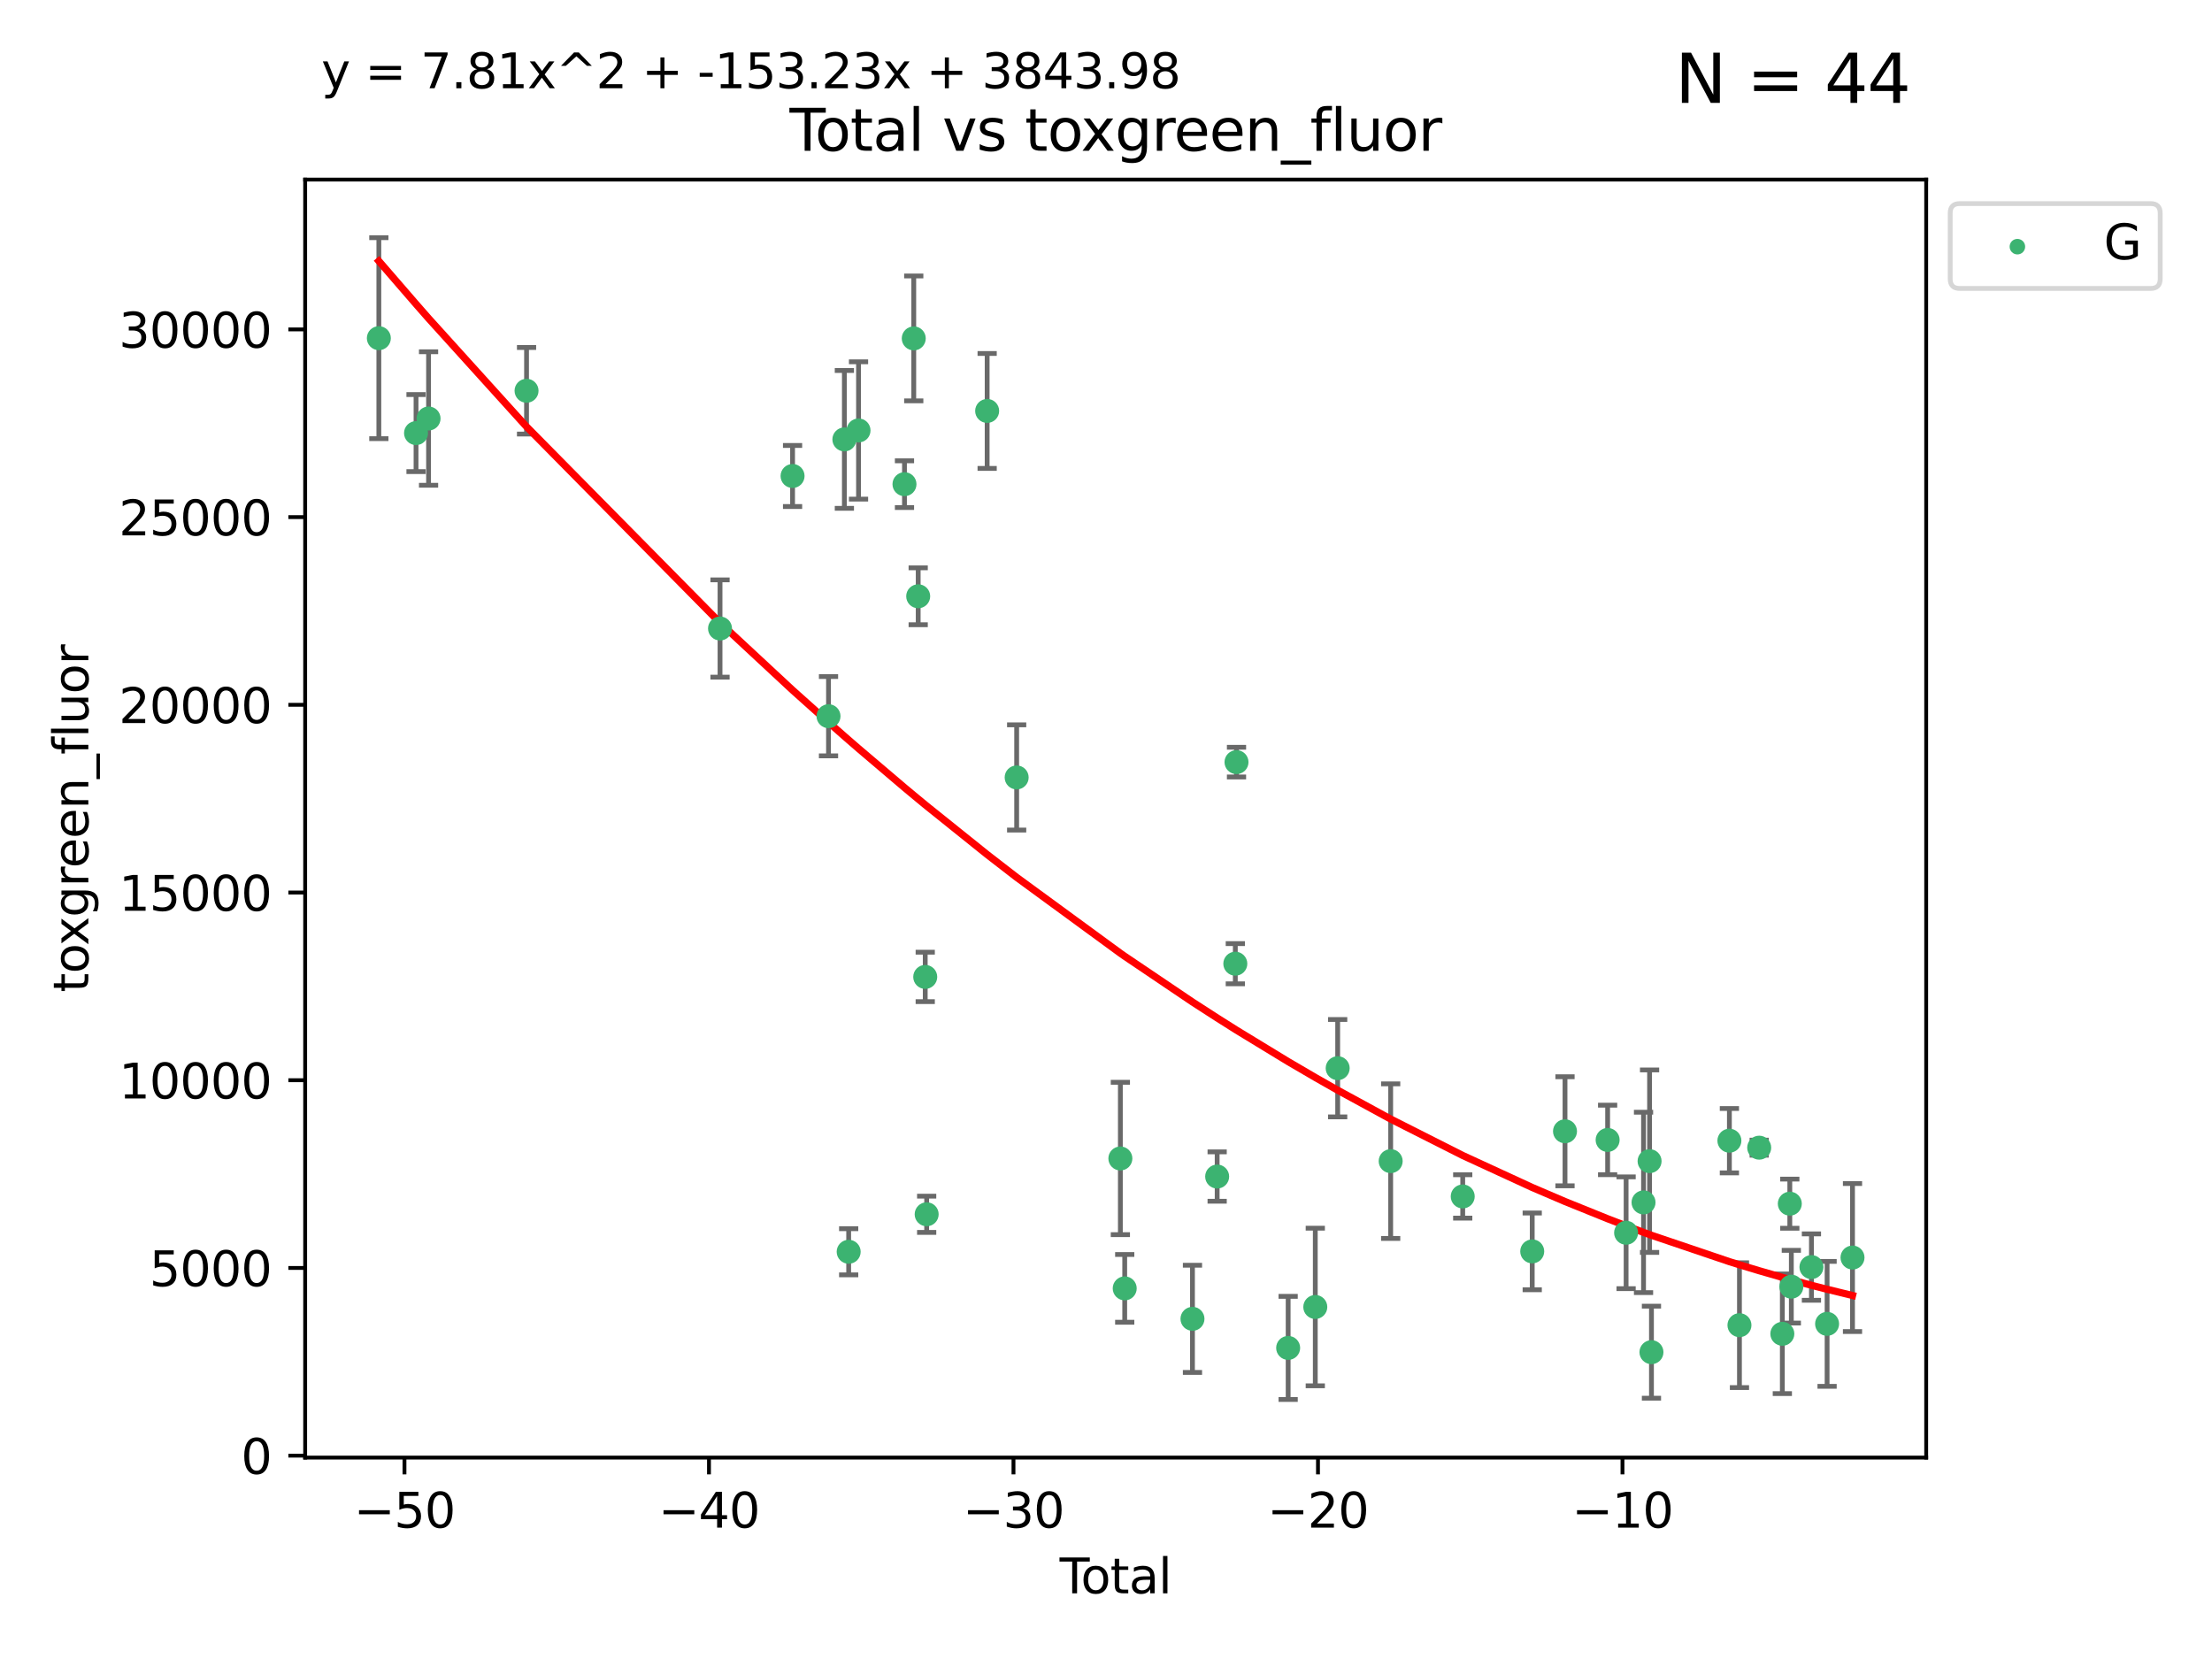 <?xml version="1.0" encoding="utf-8" standalone="no"?>
<!DOCTYPE svg PUBLIC "-//W3C//DTD SVG 1.1//EN"
  "http://www.w3.org/Graphics/SVG/1.1/DTD/svg11.dtd">
<svg xmlns:xlink="http://www.w3.org/1999/xlink" width="460.8pt" height="345.6pt" viewBox="0 0 460.8 345.6" xmlns="http://www.w3.org/2000/svg" version="1.1">
 <defs>
  <style type="text/css">*{stroke-linejoin: round; stroke-linecap: butt}</style>
 </defs>
 <g id="figure_1">
  <g id="patch_1">
   <path d="M 0 345.6 
L 460.8 345.6 
L 460.8 0 
L 0 0 
z
" style="fill: #ffffff"/>
  </g>
  <g id="axes_1">
   <g id="patch_2">
    <path d="M 63.571 303.64 
L 401.26 303.64 
L 401.26 37.411 
L 63.571 37.411 
z
" style="fill: #ffffff"/>
   </g>
   <g id="PathCollection_1">
    <defs>
     <path id="m296f90627e" d="M 0 1.118 
C 0.297 1.118 0.581 1 0.791 0.791 
C 1 0.581 1.118 0.297 1.118 0 
C 1.118 -0.297 1 -0.581 0.791 -0.791 
C 0.581 -1 0.297 -1.118 0 -1.118 
C -0.297 -1.118 -0.581 -1 -0.791 -0.791 
C -1 -0.581 -1.118 -0.297 -1.118 0 
C -1.118 0.297 -1 0.581 -0.791 0.791 
C -0.581 1 -0.297 1.118 0 1.118 
z
" style="stroke: #3cb371"/>
    </defs>
    <g clip-path="url(#p3edaa57e77)">
     <use xlink:href="#m296f90627e" x="78.921" y="70.448" style="fill: #3cb371; stroke: #3cb371"/>
     <use xlink:href="#m296f90627e" x="86.668" y="90.22" style="fill: #3cb371; stroke: #3cb371"/>
     <use xlink:href="#m296f90627e" x="89.277" y="87.182" style="fill: #3cb371; stroke: #3cb371"/>
     <use xlink:href="#m296f90627e" x="109.689" y="81.403" style="fill: #3cb371; stroke: #3cb371"/>
     <use xlink:href="#m296f90627e" x="149.995" y="130.929" style="fill: #3cb371; stroke: #3cb371"/>
     <use xlink:href="#m296f90627e" x="165.106" y="99.157" style="fill: #3cb371; stroke: #3cb371"/>
     <use xlink:href="#m296f90627e" x="172.594" y="149.196" style="fill: #3cb371; stroke: #3cb371"/>
     <use xlink:href="#m296f90627e" x="175.899" y="91.537" style="fill: #3cb371; stroke: #3cb371"/>
     <use xlink:href="#m296f90627e" x="176.794" y="260.767" style="fill: #3cb371; stroke: #3cb371"/>
     <use xlink:href="#m296f90627e" x="178.847" y="89.672" style="fill: #3cb371; stroke: #3cb371"/>
     <use xlink:href="#m296f90627e" x="188.42" y="100.864" style="fill: #3cb371; stroke: #3cb371"/>
     <use xlink:href="#m296f90627e" x="190.352" y="70.496" style="fill: #3cb371; stroke: #3cb371"/>
     <use xlink:href="#m296f90627e" x="191.277" y="124.215" style="fill: #3cb371; stroke: #3cb371"/>
     <use xlink:href="#m296f90627e" x="192.743" y="203.51" style="fill: #3cb371; stroke: #3cb371"/>
     <use xlink:href="#m296f90627e" x="193.041" y="252.956" style="fill: #3cb371; stroke: #3cb371"/>
     <use xlink:href="#m296f90627e" x="205.642" y="85.605" style="fill: #3cb371; stroke: #3cb371"/>
     <use xlink:href="#m296f90627e" x="211.788" y="161.955" style="fill: #3cb371; stroke: #3cb371"/>
     <use xlink:href="#m296f90627e" x="233.393" y="241.33" style="fill: #3cb371; stroke: #3cb371"/>
     <use xlink:href="#m296f90627e" x="234.299" y="268.393" style="fill: #3cb371; stroke: #3cb371"/>
     <use xlink:href="#m296f90627e" x="248.414" y="274.738" style="fill: #3cb371; stroke: #3cb371"/>
     <use xlink:href="#m296f90627e" x="253.556" y="245.096" style="fill: #3cb371; stroke: #3cb371"/>
     <use xlink:href="#m296f90627e" x="257.338" y="200.756" style="fill: #3cb371; stroke: #3cb371"/>
     <use xlink:href="#m296f90627e" x="257.586" y="158.765" style="fill: #3cb371; stroke: #3cb371"/>
     <use xlink:href="#m296f90627e" x="268.346" y="280.796" style="fill: #3cb371; stroke: #3cb371"/>
     <use xlink:href="#m296f90627e" x="273.999" y="272.267" style="fill: #3cb371; stroke: #3cb371"/>
     <use xlink:href="#m296f90627e" x="278.663" y="222.524" style="fill: #3cb371; stroke: #3cb371"/>
     <use xlink:href="#m296f90627e" x="289.703" y="241.886" style="fill: #3cb371; stroke: #3cb371"/>
     <use xlink:href="#m296f90627e" x="304.712" y="249.241" style="fill: #3cb371; stroke: #3cb371"/>
     <use xlink:href="#m296f90627e" x="319.191" y="260.687" style="fill: #3cb371; stroke: #3cb371"/>
     <use xlink:href="#m296f90627e" x="326.019" y="235.666" style="fill: #3cb371; stroke: #3cb371"/>
     <use xlink:href="#m296f90627e" x="334.898" y="237.47" style="fill: #3cb371; stroke: #3cb371"/>
     <use xlink:href="#m296f90627e" x="338.747" y="256.807" style="fill: #3cb371; stroke: #3cb371"/>
     <use xlink:href="#m296f90627e" x="342.378" y="250.484" style="fill: #3cb371; stroke: #3cb371"/>
     <use xlink:href="#m296f90627e" x="343.638" y="241.89" style="fill: #3cb371; stroke: #3cb371"/>
     <use xlink:href="#m296f90627e" x="344.029" y="281.682" style="fill: #3cb371; stroke: #3cb371"/>
     <use xlink:href="#m296f90627e" x="360.265" y="237.628" style="fill: #3cb371; stroke: #3cb371"/>
     <use xlink:href="#m296f90627e" x="362.361" y="276.058" style="fill: #3cb371; stroke: #3cb371"/>
     <use xlink:href="#m296f90627e" x="366.474" y="239.082" style="fill: #3cb371; stroke: #3cb371"/>
     <use xlink:href="#m296f90627e" x="371.294" y="277.853" style="fill: #3cb371; stroke: #3cb371"/>
     <use xlink:href="#m296f90627e" x="372.849" y="250.749" style="fill: #3cb371; stroke: #3cb371"/>
     <use xlink:href="#m296f90627e" x="373.167" y="268.04" style="fill: #3cb371; stroke: #3cb371"/>
     <use xlink:href="#m296f90627e" x="377.355" y="263.957" style="fill: #3cb371; stroke: #3cb371"/>
     <use xlink:href="#m296f90627e" x="380.617" y="275.785" style="fill: #3cb371; stroke: #3cb371"/>
     <use xlink:href="#m296f90627e" x="385.911" y="261.97" style="fill: #3cb371; stroke: #3cb371"/>
    </g>
   </g>
   <g id="matplotlib.axis_1">
    <g id="xtick_1">
     <g id="line2d_1">
      <defs>
       <path id="mfda1ce9bc5" d="M 0 0 
L 0 3.5 
" style="stroke: #000000; stroke-width: 0.8"/>
      </defs>
      <g>
       <use xlink:href="#mfda1ce9bc5" x="84.259" y="303.64" style="stroke: #000000; stroke-width: 0.8"/>
      </g>
     </g>
     <g id="text_1">
      <!-- −50 -->
      <g transform="translate(73.707 318.238)scale(0.1 -0.1)">
       <defs>
        <path id="DejaVuSans-2212" d="M 678 2272 
L 4684 2272 
L 4684 1741 
L 678 1741 
L 678 2272 
z
" transform="scale(0.016)"/>
        <path id="DejaVuSans-35" d="M 691 4666 
L 3169 4666 
L 3169 4134 
L 1269 4134 
L 1269 2991 
Q 1406 3038 1543 3061 
Q 1681 3084 1819 3084 
Q 2600 3084 3056 2656 
Q 3513 2228 3513 1497 
Q 3513 744 3044 326 
Q 2575 -91 1722 -91 
Q 1428 -91 1123 -41 
Q 819 9 494 109 
L 494 744 
Q 775 591 1075 516 
Q 1375 441 1709 441 
Q 2250 441 2565 725 
Q 2881 1009 2881 1497 
Q 2881 1984 2565 2268 
Q 2250 2553 1709 2553 
Q 1456 2553 1204 2497 
Q 953 2441 691 2322 
L 691 4666 
z
" transform="scale(0.016)"/>
        <path id="DejaVuSans-30" d="M 2034 4250 
Q 1547 4250 1301 3770 
Q 1056 3291 1056 2328 
Q 1056 1369 1301 889 
Q 1547 409 2034 409 
Q 2525 409 2770 889 
Q 3016 1369 3016 2328 
Q 3016 3291 2770 3770 
Q 2525 4250 2034 4250 
z
M 2034 4750 
Q 2819 4750 3233 4129 
Q 3647 3509 3647 2328 
Q 3647 1150 3233 529 
Q 2819 -91 2034 -91 
Q 1250 -91 836 529 
Q 422 1150 422 2328 
Q 422 3509 836 4129 
Q 1250 4750 2034 4750 
z
" transform="scale(0.016)"/>
       </defs>
       <use xlink:href="#DejaVuSans-2212"/>
       <use xlink:href="#DejaVuSans-35" x="83.789"/>
       <use xlink:href="#DejaVuSans-30" x="147.412"/>
      </g>
     </g>
    </g>
    <g id="xtick_2">
     <g id="line2d_2">
      <g>
       <use xlink:href="#mfda1ce9bc5" x="147.692" y="303.64" style="stroke: #000000; stroke-width: 0.8"/>
      </g>
     </g>
     <g id="text_2">
      <!-- −40 -->
      <g transform="translate(137.14 318.238)scale(0.1 -0.1)">
       <defs>
        <path id="DejaVuSans-34" d="M 2419 4116 
L 825 1625 
L 2419 1625 
L 2419 4116 
z
M 2253 4666 
L 3047 4666 
L 3047 1625 
L 3713 1625 
L 3713 1100 
L 3047 1100 
L 3047 0 
L 2419 0 
L 2419 1100 
L 313 1100 
L 313 1709 
L 2253 4666 
z
" transform="scale(0.016)"/>
       </defs>
       <use xlink:href="#DejaVuSans-2212"/>
       <use xlink:href="#DejaVuSans-34" x="83.789"/>
       <use xlink:href="#DejaVuSans-30" x="147.412"/>
      </g>
     </g>
    </g>
    <g id="xtick_3">
     <g id="line2d_3">
      <g>
       <use xlink:href="#mfda1ce9bc5" x="211.126" y="303.64" style="stroke: #000000; stroke-width: 0.8"/>
      </g>
     </g>
     <g id="text_3">
      <!-- −30 -->
      <g transform="translate(200.573 318.238)scale(0.1 -0.1)">
       <defs>
        <path id="DejaVuSans-33" d="M 2597 2516 
Q 3050 2419 3304 2112 
Q 3559 1806 3559 1356 
Q 3559 666 3084 287 
Q 2609 -91 1734 -91 
Q 1441 -91 1130 -33 
Q 819 25 488 141 
L 488 750 
Q 750 597 1062 519 
Q 1375 441 1716 441 
Q 2309 441 2620 675 
Q 2931 909 2931 1356 
Q 2931 1769 2642 2001 
Q 2353 2234 1838 2234 
L 1294 2234 
L 1294 2753 
L 1863 2753 
Q 2328 2753 2575 2939 
Q 2822 3125 2822 3475 
Q 2822 3834 2567 4026 
Q 2313 4219 1838 4219 
Q 1578 4219 1281 4162 
Q 984 4106 628 3988 
L 628 4550 
Q 988 4650 1302 4700 
Q 1616 4750 1894 4750 
Q 2613 4750 3031 4423 
Q 3450 4097 3450 3541 
Q 3450 3153 3228 2886 
Q 3006 2619 2597 2516 
z
" transform="scale(0.016)"/>
       </defs>
       <use xlink:href="#DejaVuSans-2212"/>
       <use xlink:href="#DejaVuSans-33" x="83.789"/>
       <use xlink:href="#DejaVuSans-30" x="147.412"/>
      </g>
     </g>
    </g>
    <g id="xtick_4">
     <g id="line2d_4">
      <g>
       <use xlink:href="#mfda1ce9bc5" x="274.559" y="303.64" style="stroke: #000000; stroke-width: 0.8"/>
      </g>
     </g>
     <g id="text_4">
      <!-- −20 -->
      <g transform="translate(264.006 318.238)scale(0.1 -0.1)">
       <defs>
        <path id="DejaVuSans-32" d="M 1228 531 
L 3431 531 
L 3431 0 
L 469 0 
L 469 531 
Q 828 903 1448 1529 
Q 2069 2156 2228 2338 
Q 2531 2678 2651 2914 
Q 2772 3150 2772 3378 
Q 2772 3750 2511 3984 
Q 2250 4219 1831 4219 
Q 1534 4219 1204 4116 
Q 875 4013 500 3803 
L 500 4441 
Q 881 4594 1212 4672 
Q 1544 4750 1819 4750 
Q 2544 4750 2975 4387 
Q 3406 4025 3406 3419 
Q 3406 3131 3298 2873 
Q 3191 2616 2906 2266 
Q 2828 2175 2409 1742 
Q 1991 1309 1228 531 
z
" transform="scale(0.016)"/>
       </defs>
       <use xlink:href="#DejaVuSans-2212"/>
       <use xlink:href="#DejaVuSans-32" x="83.789"/>
       <use xlink:href="#DejaVuSans-30" x="147.412"/>
      </g>
     </g>
    </g>
    <g id="xtick_5">
     <g id="line2d_5">
      <g>
       <use xlink:href="#mfda1ce9bc5" x="337.992" y="303.64" style="stroke: #000000; stroke-width: 0.8"/>
      </g>
     </g>
     <g id="text_5">
      <!-- −10 -->
      <g transform="translate(327.439 318.238)scale(0.1 -0.1)">
       <defs>
        <path id="DejaVuSans-31" d="M 794 531 
L 1825 531 
L 1825 4091 
L 703 3866 
L 703 4441 
L 1819 4666 
L 2450 4666 
L 2450 531 
L 3481 531 
L 3481 0 
L 794 0 
L 794 531 
z
" transform="scale(0.016)"/>
       </defs>
       <use xlink:href="#DejaVuSans-2212"/>
       <use xlink:href="#DejaVuSans-31" x="83.789"/>
       <use xlink:href="#DejaVuSans-30" x="147.412"/>
      </g>
     </g>
    </g>
    <g id="text_6">
     <!-- Total -->
     <g transform="translate(220.739 331.917)scale(0.1 -0.1)">
      <defs>
       <path id="DejaVuSans-54" d="M -19 4666 
L 3928 4666 
L 3928 4134 
L 2272 4134 
L 2272 0 
L 1638 0 
L 1638 4134 
L -19 4134 
L -19 4666 
z
" transform="scale(0.016)"/>
       <path id="DejaVuSans-6f" d="M 1959 3097 
Q 1497 3097 1228 2736 
Q 959 2375 959 1747 
Q 959 1119 1226 758 
Q 1494 397 1959 397 
Q 2419 397 2687 759 
Q 2956 1122 2956 1747 
Q 2956 2369 2687 2733 
Q 2419 3097 1959 3097 
z
M 1959 3584 
Q 2709 3584 3137 3096 
Q 3566 2609 3566 1747 
Q 3566 888 3137 398 
Q 2709 -91 1959 -91 
Q 1206 -91 779 398 
Q 353 888 353 1747 
Q 353 2609 779 3096 
Q 1206 3584 1959 3584 
z
" transform="scale(0.016)"/>
       <path id="DejaVuSans-74" d="M 1172 4494 
L 1172 3500 
L 2356 3500 
L 2356 3053 
L 1172 3053 
L 1172 1153 
Q 1172 725 1289 603 
Q 1406 481 1766 481 
L 2356 481 
L 2356 0 
L 1766 0 
Q 1100 0 847 248 
Q 594 497 594 1153 
L 594 3053 
L 172 3053 
L 172 3500 
L 594 3500 
L 594 4494 
L 1172 4494 
z
" transform="scale(0.016)"/>
       <path id="DejaVuSans-61" d="M 2194 1759 
Q 1497 1759 1228 1600 
Q 959 1441 959 1056 
Q 959 750 1161 570 
Q 1363 391 1709 391 
Q 2188 391 2477 730 
Q 2766 1069 2766 1631 
L 2766 1759 
L 2194 1759 
z
M 3341 1997 
L 3341 0 
L 2766 0 
L 2766 531 
Q 2569 213 2275 61 
Q 1981 -91 1556 -91 
Q 1019 -91 701 211 
Q 384 513 384 1019 
Q 384 1609 779 1909 
Q 1175 2209 1959 2209 
L 2766 2209 
L 2766 2266 
Q 2766 2663 2505 2880 
Q 2244 3097 1772 3097 
Q 1472 3097 1187 3025 
Q 903 2953 641 2809 
L 641 3341 
Q 956 3463 1253 3523 
Q 1550 3584 1831 3584 
Q 2591 3584 2966 3190 
Q 3341 2797 3341 1997 
z
" transform="scale(0.016)"/>
       <path id="DejaVuSans-6c" d="M 603 4863 
L 1178 4863 
L 1178 0 
L 603 0 
L 603 4863 
z
" transform="scale(0.016)"/>
      </defs>
      <use xlink:href="#DejaVuSans-54"/>
      <use xlink:href="#DejaVuSans-6f" x="44.084"/>
      <use xlink:href="#DejaVuSans-74" x="105.266"/>
      <use xlink:href="#DejaVuSans-61" x="144.475"/>
      <use xlink:href="#DejaVuSans-6c" x="205.754"/>
     </g>
    </g>
   </g>
   <g id="matplotlib.axis_2">
    <g id="ytick_1">
     <g id="line2d_6">
      <defs>
       <path id="mf748a1d68b" d="M 0 0 
L -3.5 0 
" style="stroke: #000000; stroke-width: 0.8"/>
      </defs>
      <g>
       <use xlink:href="#mf748a1d68b" x="63.571" y="303.233" style="stroke: #000000; stroke-width: 0.8"/>
      </g>
     </g>
     <g id="text_7">
      <!-- 0 -->
      <g transform="translate(50.209 307.033)scale(0.1 -0.1)">
       <use xlink:href="#DejaVuSans-30"/>
      </g>
     </g>
    </g>
    <g id="ytick_2">
     <g id="line2d_7">
      <g>
       <use xlink:href="#mf748a1d68b" x="63.571" y="264.132" style="stroke: #000000; stroke-width: 0.8"/>
      </g>
     </g>
     <g id="text_8">
      <!-- 5000 -->
      <g transform="translate(31.121 267.931)scale(0.1 -0.1)">
       <use xlink:href="#DejaVuSans-35"/>
       <use xlink:href="#DejaVuSans-30" x="63.623"/>
       <use xlink:href="#DejaVuSans-30" x="127.246"/>
       <use xlink:href="#DejaVuSans-30" x="190.869"/>
      </g>
     </g>
    </g>
    <g id="ytick_3">
     <g id="line2d_8">
      <g>
       <use xlink:href="#mf748a1d68b" x="63.571" y="225.03" style="stroke: #000000; stroke-width: 0.8"/>
      </g>
     </g>
     <g id="text_9">
      <!-- 10000 -->
      <g transform="translate(24.759 228.83)scale(0.1 -0.1)">
       <use xlink:href="#DejaVuSans-31"/>
       <use xlink:href="#DejaVuSans-30" x="63.623"/>
       <use xlink:href="#DejaVuSans-30" x="127.246"/>
       <use xlink:href="#DejaVuSans-30" x="190.869"/>
       <use xlink:href="#DejaVuSans-30" x="254.492"/>
      </g>
     </g>
    </g>
    <g id="ytick_4">
     <g id="line2d_9">
      <g>
       <use xlink:href="#mf748a1d68b" x="63.571" y="185.929" style="stroke: #000000; stroke-width: 0.8"/>
      </g>
     </g>
     <g id="text_10">
      <!-- 15000 -->
      <g transform="translate(24.759 189.728)scale(0.1 -0.1)">
       <use xlink:href="#DejaVuSans-31"/>
       <use xlink:href="#DejaVuSans-35" x="63.623"/>
       <use xlink:href="#DejaVuSans-30" x="127.246"/>
       <use xlink:href="#DejaVuSans-30" x="190.869"/>
       <use xlink:href="#DejaVuSans-30" x="254.492"/>
      </g>
     </g>
    </g>
    <g id="ytick_5">
     <g id="line2d_10">
      <g>
       <use xlink:href="#mf748a1d68b" x="63.571" y="146.827" style="stroke: #000000; stroke-width: 0.8"/>
      </g>
     </g>
     <g id="text_11">
      <!-- 20000 -->
      <g transform="translate(24.759 150.627)scale(0.1 -0.1)">
       <use xlink:href="#DejaVuSans-32"/>
       <use xlink:href="#DejaVuSans-30" x="63.623"/>
       <use xlink:href="#DejaVuSans-30" x="127.246"/>
       <use xlink:href="#DejaVuSans-30" x="190.869"/>
       <use xlink:href="#DejaVuSans-30" x="254.492"/>
      </g>
     </g>
    </g>
    <g id="ytick_6">
     <g id="line2d_11">
      <g>
       <use xlink:href="#mf748a1d68b" x="63.571" y="107.726" style="stroke: #000000; stroke-width: 0.8"/>
      </g>
     </g>
     <g id="text_12">
      <!-- 25000 -->
      <g transform="translate(24.759 111.525)scale(0.1 -0.1)">
       <use xlink:href="#DejaVuSans-32"/>
       <use xlink:href="#DejaVuSans-35" x="63.623"/>
       <use xlink:href="#DejaVuSans-30" x="127.246"/>
       <use xlink:href="#DejaVuSans-30" x="190.869"/>
       <use xlink:href="#DejaVuSans-30" x="254.492"/>
      </g>
     </g>
    </g>
    <g id="ytick_7">
     <g id="line2d_12">
      <g>
       <use xlink:href="#mf748a1d68b" x="63.571" y="68.625" style="stroke: #000000; stroke-width: 0.8"/>
      </g>
     </g>
     <g id="text_13">
      <!-- 30000 -->
      <g transform="translate(24.759 72.424)scale(0.1 -0.1)">
       <use xlink:href="#DejaVuSans-33"/>
       <use xlink:href="#DejaVuSans-30" x="63.623"/>
       <use xlink:href="#DejaVuSans-30" x="127.246"/>
       <use xlink:href="#DejaVuSans-30" x="190.869"/>
       <use xlink:href="#DejaVuSans-30" x="254.492"/>
      </g>
     </g>
    </g>
    <g id="text_14">
     <!-- toxgreen_fluor -->
     <g transform="translate(18.401 206.72)rotate(-90)scale(0.1 -0.1)">
      <defs>
       <path id="DejaVuSans-78" d="M 3513 3500 
L 2247 1797 
L 3578 0 
L 2900 0 
L 1881 1375 
L 863 0 
L 184 0 
L 1544 1831 
L 300 3500 
L 978 3500 
L 1906 2253 
L 2834 3500 
L 3513 3500 
z
" transform="scale(0.016)"/>
       <path id="DejaVuSans-67" d="M 2906 1791 
Q 2906 2416 2648 2759 
Q 2391 3103 1925 3103 
Q 1463 3103 1205 2759 
Q 947 2416 947 1791 
Q 947 1169 1205 825 
Q 1463 481 1925 481 
Q 2391 481 2648 825 
Q 2906 1169 2906 1791 
z
M 3481 434 
Q 3481 -459 3084 -895 
Q 2688 -1331 1869 -1331 
Q 1566 -1331 1297 -1286 
Q 1028 -1241 775 -1147 
L 775 -588 
Q 1028 -725 1275 -790 
Q 1522 -856 1778 -856 
Q 2344 -856 2625 -561 
Q 2906 -266 2906 331 
L 2906 616 
Q 2728 306 2450 153 
Q 2172 0 1784 0 
Q 1141 0 747 490 
Q 353 981 353 1791 
Q 353 2603 747 3093 
Q 1141 3584 1784 3584 
Q 2172 3584 2450 3431 
Q 2728 3278 2906 2969 
L 2906 3500 
L 3481 3500 
L 3481 434 
z
" transform="scale(0.016)"/>
       <path id="DejaVuSans-72" d="M 2631 2963 
Q 2534 3019 2420 3045 
Q 2306 3072 2169 3072 
Q 1681 3072 1420 2755 
Q 1159 2438 1159 1844 
L 1159 0 
L 581 0 
L 581 3500 
L 1159 3500 
L 1159 2956 
Q 1341 3275 1631 3429 
Q 1922 3584 2338 3584 
Q 2397 3584 2469 3576 
Q 2541 3569 2628 3553 
L 2631 2963 
z
" transform="scale(0.016)"/>
       <path id="DejaVuSans-65" d="M 3597 1894 
L 3597 1613 
L 953 1613 
Q 991 1019 1311 708 
Q 1631 397 2203 397 
Q 2534 397 2845 478 
Q 3156 559 3463 722 
L 3463 178 
Q 3153 47 2828 -22 
Q 2503 -91 2169 -91 
Q 1331 -91 842 396 
Q 353 884 353 1716 
Q 353 2575 817 3079 
Q 1281 3584 2069 3584 
Q 2775 3584 3186 3129 
Q 3597 2675 3597 1894 
z
M 3022 2063 
Q 3016 2534 2758 2815 
Q 2500 3097 2075 3097 
Q 1594 3097 1305 2825 
Q 1016 2553 972 2059 
L 3022 2063 
z
" transform="scale(0.016)"/>
       <path id="DejaVuSans-6e" d="M 3513 2113 
L 3513 0 
L 2938 0 
L 2938 2094 
Q 2938 2591 2744 2837 
Q 2550 3084 2163 3084 
Q 1697 3084 1428 2787 
Q 1159 2491 1159 1978 
L 1159 0 
L 581 0 
L 581 3500 
L 1159 3500 
L 1159 2956 
Q 1366 3272 1645 3428 
Q 1925 3584 2291 3584 
Q 2894 3584 3203 3211 
Q 3513 2838 3513 2113 
z
" transform="scale(0.016)"/>
       <path id="DejaVuSans-5f" d="M 3263 -1063 
L 3263 -1509 
L -63 -1509 
L -63 -1063 
L 3263 -1063 
z
" transform="scale(0.016)"/>
       <path id="DejaVuSans-66" d="M 2375 4863 
L 2375 4384 
L 1825 4384 
Q 1516 4384 1395 4259 
Q 1275 4134 1275 3809 
L 1275 3500 
L 2222 3500 
L 2222 3053 
L 1275 3053 
L 1275 0 
L 697 0 
L 697 3053 
L 147 3053 
L 147 3500 
L 697 3500 
L 697 3744 
Q 697 4328 969 4595 
Q 1241 4863 1831 4863 
L 2375 4863 
z
" transform="scale(0.016)"/>
       <path id="DejaVuSans-75" d="M 544 1381 
L 544 3500 
L 1119 3500 
L 1119 1403 
Q 1119 906 1312 657 
Q 1506 409 1894 409 
Q 2359 409 2629 706 
Q 2900 1003 2900 1516 
L 2900 3500 
L 3475 3500 
L 3475 0 
L 2900 0 
L 2900 538 
Q 2691 219 2414 64 
Q 2138 -91 1772 -91 
Q 1169 -91 856 284 
Q 544 659 544 1381 
z
M 1991 3584 
L 1991 3584 
z
" transform="scale(0.016)"/>
      </defs>
      <use xlink:href="#DejaVuSans-74"/>
      <use xlink:href="#DejaVuSans-6f" x="39.209"/>
      <use xlink:href="#DejaVuSans-78" x="97.266"/>
      <use xlink:href="#DejaVuSans-67" x="156.445"/>
      <use xlink:href="#DejaVuSans-72" x="219.922"/>
      <use xlink:href="#DejaVuSans-65" x="258.785"/>
      <use xlink:href="#DejaVuSans-65" x="320.309"/>
      <use xlink:href="#DejaVuSans-6e" x="381.832"/>
      <use xlink:href="#DejaVuSans-5f" x="445.211"/>
      <use xlink:href="#DejaVuSans-66" x="495.211"/>
      <use xlink:href="#DejaVuSans-6c" x="530.416"/>
      <use xlink:href="#DejaVuSans-75" x="558.199"/>
      <use xlink:href="#DejaVuSans-6f" x="621.578"/>
      <use xlink:href="#DejaVuSans-72" x="682.76"/>
     </g>
    </g>
   </g>
   <g id="LineCollection_1">
    <path d="M 78.921 91.383 
L 78.921 49.513 
" clip-path="url(#p3edaa57e77)" style="fill: none; stroke: #696969"/>
    <path d="M 86.668 98.244 
L 86.668 82.195 
" clip-path="url(#p3edaa57e77)" style="fill: none; stroke: #696969"/>
    <path d="M 89.277 101.084 
L 89.277 73.28 
" clip-path="url(#p3edaa57e77)" style="fill: none; stroke: #696969"/>
    <path d="M 109.689 90.418 
L 109.689 72.389 
" clip-path="url(#p3edaa57e77)" style="fill: none; stroke: #696969"/>
    <path d="M 149.995 141.061 
L 149.995 120.796 
" clip-path="url(#p3edaa57e77)" style="fill: none; stroke: #696969"/>
    <path d="M 165.106 105.517 
L 165.106 92.797 
" clip-path="url(#p3edaa57e77)" style="fill: none; stroke: #696969"/>
    <path d="M 172.594 157.458 
L 172.594 140.934 
" clip-path="url(#p3edaa57e77)" style="fill: none; stroke: #696969"/>
    <path d="M 175.899 105.895 
L 175.899 77.179 
" clip-path="url(#p3edaa57e77)" style="fill: none; stroke: #696969"/>
    <path d="M 176.794 265.575 
L 176.794 255.959 
" clip-path="url(#p3edaa57e77)" style="fill: none; stroke: #696969"/>
    <path d="M 178.847 103.973 
L 178.847 75.371 
" clip-path="url(#p3edaa57e77)" style="fill: none; stroke: #696969"/>
    <path d="M 188.42 105.733 
L 188.42 95.995 
" clip-path="url(#p3edaa57e77)" style="fill: none; stroke: #696969"/>
    <path d="M 190.352 83.501 
L 190.352 57.49 
" clip-path="url(#p3edaa57e77)" style="fill: none; stroke: #696969"/>
    <path d="M 191.277 130.141 
L 191.277 118.288 
" clip-path="url(#p3edaa57e77)" style="fill: none; stroke: #696969"/>
    <path d="M 192.743 208.658 
L 192.743 198.361 
" clip-path="url(#p3edaa57e77)" style="fill: none; stroke: #696969"/>
    <path d="M 193.041 256.733 
L 193.041 249.179 
" clip-path="url(#p3edaa57e77)" style="fill: none; stroke: #696969"/>
    <path d="M 205.642 97.578 
L 205.642 73.633 
" clip-path="url(#p3edaa57e77)" style="fill: none; stroke: #696969"/>
    <path d="M 211.788 172.915 
L 211.788 150.995 
" clip-path="url(#p3edaa57e77)" style="fill: none; stroke: #696969"/>
    <path d="M 233.393 257.199 
L 233.393 225.461 
" clip-path="url(#p3edaa57e77)" style="fill: none; stroke: #696969"/>
    <path d="M 234.299 275.449 
L 234.299 261.337 
" clip-path="url(#p3edaa57e77)" style="fill: none; stroke: #696969"/>
    <path d="M 248.414 285.905 
L 248.414 263.57 
" clip-path="url(#p3edaa57e77)" style="fill: none; stroke: #696969"/>
    <path d="M 253.556 250.242 
L 253.556 239.95 
" clip-path="url(#p3edaa57e77)" style="fill: none; stroke: #696969"/>
    <path d="M 257.338 204.942 
L 257.338 196.57 
" clip-path="url(#p3edaa57e77)" style="fill: none; stroke: #696969"/>
    <path d="M 257.586 161.857 
L 257.586 155.674 
" clip-path="url(#p3edaa57e77)" style="fill: none; stroke: #696969"/>
    <path d="M 268.346 291.539 
L 268.346 270.053 
" clip-path="url(#p3edaa57e77)" style="fill: none; stroke: #696969"/>
    <path d="M 273.999 288.684 
L 273.999 255.851 
" clip-path="url(#p3edaa57e77)" style="fill: none; stroke: #696969"/>
    <path d="M 278.663 232.671 
L 278.663 212.376 
" clip-path="url(#p3edaa57e77)" style="fill: none; stroke: #696969"/>
    <path d="M 289.703 257.986 
L 289.703 225.786 
" clip-path="url(#p3edaa57e77)" style="fill: none; stroke: #696969"/>
    <path d="M 304.712 253.758 
L 304.712 244.725 
" clip-path="url(#p3edaa57e77)" style="fill: none; stroke: #696969"/>
    <path d="M 319.191 268.681 
L 319.191 252.692 
" clip-path="url(#p3edaa57e77)" style="fill: none; stroke: #696969"/>
    <path d="M 326.019 247.026 
L 326.019 224.306 
" clip-path="url(#p3edaa57e77)" style="fill: none; stroke: #696969"/>
    <path d="M 334.898 244.713 
L 334.898 230.228 
" clip-path="url(#p3edaa57e77)" style="fill: none; stroke: #696969"/>
    <path d="M 338.747 268.451 
L 338.747 245.164 
" clip-path="url(#p3edaa57e77)" style="fill: none; stroke: #696969"/>
    <path d="M 342.378 269.27 
L 342.378 231.699 
" clip-path="url(#p3edaa57e77)" style="fill: none; stroke: #696969"/>
    <path d="M 343.638 260.897 
L 343.638 222.882 
" clip-path="url(#p3edaa57e77)" style="fill: none; stroke: #696969"/>
    <path d="M 344.029 291.267 
L 344.029 272.096 
" clip-path="url(#p3edaa57e77)" style="fill: none; stroke: #696969"/>
    <path d="M 360.265 244.334 
L 360.265 230.922 
" clip-path="url(#p3edaa57e77)" style="fill: none; stroke: #696969"/>
    <path d="M 362.361 289.055 
L 362.361 263.062 
" clip-path="url(#p3edaa57e77)" style="fill: none; stroke: #696969"/>
    <path d="M 366.474 240.65 
L 366.474 237.515 
" clip-path="url(#p3edaa57e77)" style="fill: none; stroke: #696969"/>
    <path d="M 371.294 290.308 
L 371.294 265.398 
" clip-path="url(#p3edaa57e77)" style="fill: none; stroke: #696969"/>
    <path d="M 372.849 255.869 
L 372.849 245.628 
" clip-path="url(#p3edaa57e77)" style="fill: none; stroke: #696969"/>
    <path d="M 373.167 275.613 
L 373.167 260.467 
" clip-path="url(#p3edaa57e77)" style="fill: none; stroke: #696969"/>
    <path d="M 377.355 270.873 
L 377.355 257.041 
" clip-path="url(#p3edaa57e77)" style="fill: none; stroke: #696969"/>
    <path d="M 380.617 288.795 
L 380.617 262.775 
" clip-path="url(#p3edaa57e77)" style="fill: none; stroke: #696969"/>
    <path d="M 385.911 277.384 
L 385.911 246.555 
" clip-path="url(#p3edaa57e77)" style="fill: none; stroke: #696969"/>
   </g>
   <g id="line2d_13">
    <defs>
     <path id="m65320b4ad1" d="M 2 0 
L -2 -0 
" style="stroke: #696969"/>
    </defs>
    <g clip-path="url(#p3edaa57e77)">
     <use xlink:href="#m65320b4ad1" x="78.921" y="91.383" style="fill: #696969; stroke: #696969"/>
     <use xlink:href="#m65320b4ad1" x="86.668" y="98.244" style="fill: #696969; stroke: #696969"/>
     <use xlink:href="#m65320b4ad1" x="89.277" y="101.084" style="fill: #696969; stroke: #696969"/>
     <use xlink:href="#m65320b4ad1" x="109.689" y="90.418" style="fill: #696969; stroke: #696969"/>
     <use xlink:href="#m65320b4ad1" x="149.995" y="141.061" style="fill: #696969; stroke: #696969"/>
     <use xlink:href="#m65320b4ad1" x="165.106" y="105.517" style="fill: #696969; stroke: #696969"/>
     <use xlink:href="#m65320b4ad1" x="172.594" y="157.458" style="fill: #696969; stroke: #696969"/>
     <use xlink:href="#m65320b4ad1" x="175.899" y="105.895" style="fill: #696969; stroke: #696969"/>
     <use xlink:href="#m65320b4ad1" x="176.794" y="265.575" style="fill: #696969; stroke: #696969"/>
     <use xlink:href="#m65320b4ad1" x="178.847" y="103.973" style="fill: #696969; stroke: #696969"/>
     <use xlink:href="#m65320b4ad1" x="188.42" y="105.733" style="fill: #696969; stroke: #696969"/>
     <use xlink:href="#m65320b4ad1" x="190.352" y="83.501" style="fill: #696969; stroke: #696969"/>
     <use xlink:href="#m65320b4ad1" x="191.277" y="130.141" style="fill: #696969; stroke: #696969"/>
     <use xlink:href="#m65320b4ad1" x="192.743" y="208.658" style="fill: #696969; stroke: #696969"/>
     <use xlink:href="#m65320b4ad1" x="193.041" y="256.733" style="fill: #696969; stroke: #696969"/>
     <use xlink:href="#m65320b4ad1" x="205.642" y="97.578" style="fill: #696969; stroke: #696969"/>
     <use xlink:href="#m65320b4ad1" x="211.788" y="172.915" style="fill: #696969; stroke: #696969"/>
     <use xlink:href="#m65320b4ad1" x="233.393" y="257.199" style="fill: #696969; stroke: #696969"/>
     <use xlink:href="#m65320b4ad1" x="234.299" y="275.449" style="fill: #696969; stroke: #696969"/>
     <use xlink:href="#m65320b4ad1" x="248.414" y="285.905" style="fill: #696969; stroke: #696969"/>
     <use xlink:href="#m65320b4ad1" x="253.556" y="250.242" style="fill: #696969; stroke: #696969"/>
     <use xlink:href="#m65320b4ad1" x="257.338" y="204.942" style="fill: #696969; stroke: #696969"/>
     <use xlink:href="#m65320b4ad1" x="257.586" y="161.857" style="fill: #696969; stroke: #696969"/>
     <use xlink:href="#m65320b4ad1" x="268.346" y="291.539" style="fill: #696969; stroke: #696969"/>
     <use xlink:href="#m65320b4ad1" x="273.999" y="288.684" style="fill: #696969; stroke: #696969"/>
     <use xlink:href="#m65320b4ad1" x="278.663" y="232.671" style="fill: #696969; stroke: #696969"/>
     <use xlink:href="#m65320b4ad1" x="289.703" y="257.986" style="fill: #696969; stroke: #696969"/>
     <use xlink:href="#m65320b4ad1" x="304.712" y="253.758" style="fill: #696969; stroke: #696969"/>
     <use xlink:href="#m65320b4ad1" x="319.191" y="268.681" style="fill: #696969; stroke: #696969"/>
     <use xlink:href="#m65320b4ad1" x="326.019" y="247.026" style="fill: #696969; stroke: #696969"/>
     <use xlink:href="#m65320b4ad1" x="334.898" y="244.713" style="fill: #696969; stroke: #696969"/>
     <use xlink:href="#m65320b4ad1" x="338.747" y="268.451" style="fill: #696969; stroke: #696969"/>
     <use xlink:href="#m65320b4ad1" x="342.378" y="269.27" style="fill: #696969; stroke: #696969"/>
     <use xlink:href="#m65320b4ad1" x="343.638" y="260.897" style="fill: #696969; stroke: #696969"/>
     <use xlink:href="#m65320b4ad1" x="344.029" y="291.267" style="fill: #696969; stroke: #696969"/>
     <use xlink:href="#m65320b4ad1" x="360.265" y="244.334" style="fill: #696969; stroke: #696969"/>
     <use xlink:href="#m65320b4ad1" x="362.361" y="289.055" style="fill: #696969; stroke: #696969"/>
     <use xlink:href="#m65320b4ad1" x="366.474" y="240.65" style="fill: #696969; stroke: #696969"/>
     <use xlink:href="#m65320b4ad1" x="371.294" y="290.308" style="fill: #696969; stroke: #696969"/>
     <use xlink:href="#m65320b4ad1" x="372.849" y="255.869" style="fill: #696969; stroke: #696969"/>
     <use xlink:href="#m65320b4ad1" x="373.167" y="275.613" style="fill: #696969; stroke: #696969"/>
     <use xlink:href="#m65320b4ad1" x="377.355" y="270.873" style="fill: #696969; stroke: #696969"/>
     <use xlink:href="#m65320b4ad1" x="380.617" y="288.795" style="fill: #696969; stroke: #696969"/>
     <use xlink:href="#m65320b4ad1" x="385.911" y="277.384" style="fill: #696969; stroke: #696969"/>
    </g>
   </g>
   <g id="line2d_14">
    <g clip-path="url(#p3edaa57e77)">
     <use xlink:href="#m65320b4ad1" x="78.921" y="49.513" style="fill: #696969; stroke: #696969"/>
     <use xlink:href="#m65320b4ad1" x="86.668" y="82.195" style="fill: #696969; stroke: #696969"/>
     <use xlink:href="#m65320b4ad1" x="89.277" y="73.28" style="fill: #696969; stroke: #696969"/>
     <use xlink:href="#m65320b4ad1" x="109.689" y="72.389" style="fill: #696969; stroke: #696969"/>
     <use xlink:href="#m65320b4ad1" x="149.995" y="120.796" style="fill: #696969; stroke: #696969"/>
     <use xlink:href="#m65320b4ad1" x="165.106" y="92.797" style="fill: #696969; stroke: #696969"/>
     <use xlink:href="#m65320b4ad1" x="172.594" y="140.934" style="fill: #696969; stroke: #696969"/>
     <use xlink:href="#m65320b4ad1" x="175.899" y="77.179" style="fill: #696969; stroke: #696969"/>
     <use xlink:href="#m65320b4ad1" x="176.794" y="255.959" style="fill: #696969; stroke: #696969"/>
     <use xlink:href="#m65320b4ad1" x="178.847" y="75.371" style="fill: #696969; stroke: #696969"/>
     <use xlink:href="#m65320b4ad1" x="188.42" y="95.995" style="fill: #696969; stroke: #696969"/>
     <use xlink:href="#m65320b4ad1" x="190.352" y="57.49" style="fill: #696969; stroke: #696969"/>
     <use xlink:href="#m65320b4ad1" x="191.277" y="118.288" style="fill: #696969; stroke: #696969"/>
     <use xlink:href="#m65320b4ad1" x="192.743" y="198.361" style="fill: #696969; stroke: #696969"/>
     <use xlink:href="#m65320b4ad1" x="193.041" y="249.179" style="fill: #696969; stroke: #696969"/>
     <use xlink:href="#m65320b4ad1" x="205.642" y="73.633" style="fill: #696969; stroke: #696969"/>
     <use xlink:href="#m65320b4ad1" x="211.788" y="150.995" style="fill: #696969; stroke: #696969"/>
     <use xlink:href="#m65320b4ad1" x="233.393" y="225.461" style="fill: #696969; stroke: #696969"/>
     <use xlink:href="#m65320b4ad1" x="234.299" y="261.337" style="fill: #696969; stroke: #696969"/>
     <use xlink:href="#m65320b4ad1" x="248.414" y="263.57" style="fill: #696969; stroke: #696969"/>
     <use xlink:href="#m65320b4ad1" x="253.556" y="239.95" style="fill: #696969; stroke: #696969"/>
     <use xlink:href="#m65320b4ad1" x="257.338" y="196.57" style="fill: #696969; stroke: #696969"/>
     <use xlink:href="#m65320b4ad1" x="257.586" y="155.674" style="fill: #696969; stroke: #696969"/>
     <use xlink:href="#m65320b4ad1" x="268.346" y="270.053" style="fill: #696969; stroke: #696969"/>
     <use xlink:href="#m65320b4ad1" x="273.999" y="255.851" style="fill: #696969; stroke: #696969"/>
     <use xlink:href="#m65320b4ad1" x="278.663" y="212.376" style="fill: #696969; stroke: #696969"/>
     <use xlink:href="#m65320b4ad1" x="289.703" y="225.786" style="fill: #696969; stroke: #696969"/>
     <use xlink:href="#m65320b4ad1" x="304.712" y="244.725" style="fill: #696969; stroke: #696969"/>
     <use xlink:href="#m65320b4ad1" x="319.191" y="252.692" style="fill: #696969; stroke: #696969"/>
     <use xlink:href="#m65320b4ad1" x="326.019" y="224.306" style="fill: #696969; stroke: #696969"/>
     <use xlink:href="#m65320b4ad1" x="334.898" y="230.228" style="fill: #696969; stroke: #696969"/>
     <use xlink:href="#m65320b4ad1" x="338.747" y="245.164" style="fill: #696969; stroke: #696969"/>
     <use xlink:href="#m65320b4ad1" x="342.378" y="231.699" style="fill: #696969; stroke: #696969"/>
     <use xlink:href="#m65320b4ad1" x="343.638" y="222.882" style="fill: #696969; stroke: #696969"/>
     <use xlink:href="#m65320b4ad1" x="344.029" y="272.096" style="fill: #696969; stroke: #696969"/>
     <use xlink:href="#m65320b4ad1" x="360.265" y="230.922" style="fill: #696969; stroke: #696969"/>
     <use xlink:href="#m65320b4ad1" x="362.361" y="263.062" style="fill: #696969; stroke: #696969"/>
     <use xlink:href="#m65320b4ad1" x="366.474" y="237.515" style="fill: #696969; stroke: #696969"/>
     <use xlink:href="#m65320b4ad1" x="371.294" y="265.398" style="fill: #696969; stroke: #696969"/>
     <use xlink:href="#m65320b4ad1" x="372.849" y="245.628" style="fill: #696969; stroke: #696969"/>
     <use xlink:href="#m65320b4ad1" x="373.167" y="260.467" style="fill: #696969; stroke: #696969"/>
     <use xlink:href="#m65320b4ad1" x="377.355" y="257.041" style="fill: #696969; stroke: #696969"/>
     <use xlink:href="#m65320b4ad1" x="380.617" y="262.775" style="fill: #696969; stroke: #696969"/>
     <use xlink:href="#m65320b4ad1" x="385.911" y="246.555" style="fill: #696969; stroke: #696969"/>
    </g>
   </g>
   <g id="line2d_15">
    <path d="M 78.921 54.39 
L 86.668 63.346 
L 89.277 66.322 
L 109.689 88.886 
L 149.995 129.728 
L 165.106 143.768 
L 172.594 150.47 
L 175.899 153.373 
L 176.794 154.154 
L 178.847 155.935 
L 188.42 164.072 
L 190.352 165.681 
L 191.277 166.446 
L 192.743 167.655 
L 193.041 167.9 
L 205.642 178.011 
L 211.788 182.767 
L 233.393 198.576 
L 234.299 199.208 
L 248.414 208.733 
L 253.556 212.052 
L 257.338 214.443 
L 257.586 214.598 
L 268.346 221.153 
L 273.999 224.456 
L 278.663 227.108 
L 289.703 233.123 
L 304.712 240.706 
L 319.191 247.374 
L 326.019 250.297 
L 334.898 253.887 
L 338.747 255.369 
L 342.378 256.726 
L 343.638 257.187 
L 344.029 257.33 
L 360.265 262.825 
L 362.361 263.477 
L 366.474 264.716 
L 371.294 266.102 
L 372.849 266.534 
L 373.167 266.622 
L 377.355 267.746 
L 380.617 268.584 
L 385.911 269.876 
" clip-path="url(#p3edaa57e77)" style="fill: none; stroke: #ff0000; stroke-width: 1.5; stroke-linecap: square"/>
   </g>
   <g id="line2d_16">
    <defs>
     <path id="m917cafa457" d="M 0 2 
C 0.53 2 1.039 1.789 1.414 1.414 
C 1.789 1.039 2 0.53 2 0 
C 2 -0.53 1.789 -1.039 1.414 -1.414 
C 1.039 -1.789 0.53 -2 0 -2 
C -0.53 -2 -1.039 -1.789 -1.414 -1.414 
C -1.789 -1.039 -2 -0.53 -2 0 
C -2 0.53 -1.789 1.039 -1.414 1.414 
C -1.039 1.789 -0.53 2 0 2 
z
" style="stroke: #3cb371"/>
    </defs>
    <g clip-path="url(#p3edaa57e77)">
     <use xlink:href="#m917cafa457" x="78.921" y="70.448" style="fill: #3cb371; stroke: #3cb371"/>
     <use xlink:href="#m917cafa457" x="86.668" y="90.22" style="fill: #3cb371; stroke: #3cb371"/>
     <use xlink:href="#m917cafa457" x="89.277" y="87.182" style="fill: #3cb371; stroke: #3cb371"/>
     <use xlink:href="#m917cafa457" x="109.689" y="81.403" style="fill: #3cb371; stroke: #3cb371"/>
     <use xlink:href="#m917cafa457" x="149.995" y="130.929" style="fill: #3cb371; stroke: #3cb371"/>
     <use xlink:href="#m917cafa457" x="165.106" y="99.157" style="fill: #3cb371; stroke: #3cb371"/>
     <use xlink:href="#m917cafa457" x="172.594" y="149.196" style="fill: #3cb371; stroke: #3cb371"/>
     <use xlink:href="#m917cafa457" x="175.899" y="91.537" style="fill: #3cb371; stroke: #3cb371"/>
     <use xlink:href="#m917cafa457" x="176.794" y="260.767" style="fill: #3cb371; stroke: #3cb371"/>
     <use xlink:href="#m917cafa457" x="178.847" y="89.672" style="fill: #3cb371; stroke: #3cb371"/>
     <use xlink:href="#m917cafa457" x="188.42" y="100.864" style="fill: #3cb371; stroke: #3cb371"/>
     <use xlink:href="#m917cafa457" x="190.352" y="70.496" style="fill: #3cb371; stroke: #3cb371"/>
     <use xlink:href="#m917cafa457" x="191.277" y="124.215" style="fill: #3cb371; stroke: #3cb371"/>
     <use xlink:href="#m917cafa457" x="192.743" y="203.51" style="fill: #3cb371; stroke: #3cb371"/>
     <use xlink:href="#m917cafa457" x="193.041" y="252.956" style="fill: #3cb371; stroke: #3cb371"/>
     <use xlink:href="#m917cafa457" x="205.642" y="85.605" style="fill: #3cb371; stroke: #3cb371"/>
     <use xlink:href="#m917cafa457" x="211.788" y="161.955" style="fill: #3cb371; stroke: #3cb371"/>
     <use xlink:href="#m917cafa457" x="233.393" y="241.33" style="fill: #3cb371; stroke: #3cb371"/>
     <use xlink:href="#m917cafa457" x="234.299" y="268.393" style="fill: #3cb371; stroke: #3cb371"/>
     <use xlink:href="#m917cafa457" x="248.414" y="274.738" style="fill: #3cb371; stroke: #3cb371"/>
     <use xlink:href="#m917cafa457" x="253.556" y="245.096" style="fill: #3cb371; stroke: #3cb371"/>
     <use xlink:href="#m917cafa457" x="257.338" y="200.756" style="fill: #3cb371; stroke: #3cb371"/>
     <use xlink:href="#m917cafa457" x="257.586" y="158.765" style="fill: #3cb371; stroke: #3cb371"/>
     <use xlink:href="#m917cafa457" x="268.346" y="280.796" style="fill: #3cb371; stroke: #3cb371"/>
     <use xlink:href="#m917cafa457" x="273.999" y="272.267" style="fill: #3cb371; stroke: #3cb371"/>
     <use xlink:href="#m917cafa457" x="278.663" y="222.524" style="fill: #3cb371; stroke: #3cb371"/>
     <use xlink:href="#m917cafa457" x="289.703" y="241.886" style="fill: #3cb371; stroke: #3cb371"/>
     <use xlink:href="#m917cafa457" x="304.712" y="249.241" style="fill: #3cb371; stroke: #3cb371"/>
     <use xlink:href="#m917cafa457" x="319.191" y="260.687" style="fill: #3cb371; stroke: #3cb371"/>
     <use xlink:href="#m917cafa457" x="326.019" y="235.666" style="fill: #3cb371; stroke: #3cb371"/>
     <use xlink:href="#m917cafa457" x="334.898" y="237.47" style="fill: #3cb371; stroke: #3cb371"/>
     <use xlink:href="#m917cafa457" x="338.747" y="256.807" style="fill: #3cb371; stroke: #3cb371"/>
     <use xlink:href="#m917cafa457" x="342.378" y="250.484" style="fill: #3cb371; stroke: #3cb371"/>
     <use xlink:href="#m917cafa457" x="343.638" y="241.89" style="fill: #3cb371; stroke: #3cb371"/>
     <use xlink:href="#m917cafa457" x="344.029" y="281.682" style="fill: #3cb371; stroke: #3cb371"/>
     <use xlink:href="#m917cafa457" x="360.265" y="237.628" style="fill: #3cb371; stroke: #3cb371"/>
     <use xlink:href="#m917cafa457" x="362.361" y="276.058" style="fill: #3cb371; stroke: #3cb371"/>
     <use xlink:href="#m917cafa457" x="366.474" y="239.082" style="fill: #3cb371; stroke: #3cb371"/>
     <use xlink:href="#m917cafa457" x="371.294" y="277.853" style="fill: #3cb371; stroke: #3cb371"/>
     <use xlink:href="#m917cafa457" x="372.849" y="250.749" style="fill: #3cb371; stroke: #3cb371"/>
     <use xlink:href="#m917cafa457" x="373.167" y="268.04" style="fill: #3cb371; stroke: #3cb371"/>
     <use xlink:href="#m917cafa457" x="377.355" y="263.957" style="fill: #3cb371; stroke: #3cb371"/>
     <use xlink:href="#m917cafa457" x="380.617" y="275.785" style="fill: #3cb371; stroke: #3cb371"/>
     <use xlink:href="#m917cafa457" x="385.911" y="261.97" style="fill: #3cb371; stroke: #3cb371"/>
    </g>
   </g>
   <g id="patch_3">
    <path d="M 63.571 303.64 
L 63.571 37.411 
" style="fill: none; stroke: #000000; stroke-width: 0.8; stroke-linejoin: miter; stroke-linecap: square"/>
   </g>
   <g id="patch_4">
    <path d="M 401.26 303.64 
L 401.26 37.411 
" style="fill: none; stroke: #000000; stroke-width: 0.8; stroke-linejoin: miter; stroke-linecap: square"/>
   </g>
   <g id="patch_5">
    <path d="M 63.571 303.64 
L 401.26 303.64 
" style="fill: none; stroke: #000000; stroke-width: 0.8; stroke-linejoin: miter; stroke-linecap: square"/>
   </g>
   <g id="patch_6">
    <path d="M 63.571 37.411 
L 401.26 37.411 
" style="fill: none; stroke: #000000; stroke-width: 0.8; stroke-linejoin: miter; stroke-linecap: square"/>
   </g>
   <g id="text_15">
    <!-- N = 44 -->
    <g transform="translate(348.964 21.426)scale(0.14 -0.14)">
     <defs>
      <path id="DejaVuSans-4e" d="M 628 4666 
L 1478 4666 
L 3547 763 
L 3547 4666 
L 4159 4666 
L 4159 0 
L 3309 0 
L 1241 3903 
L 1241 0 
L 628 0 
L 628 4666 
z
" transform="scale(0.016)"/>
      <path id="DejaVuSans-20" transform="scale(0.016)"/>
      <path id="DejaVuSans-3d" d="M 678 2906 
L 4684 2906 
L 4684 2381 
L 678 2381 
L 678 2906 
z
M 678 1631 
L 4684 1631 
L 4684 1100 
L 678 1100 
L 678 1631 
z
" transform="scale(0.016)"/>
     </defs>
     <use xlink:href="#DejaVuSans-4e"/>
     <use xlink:href="#DejaVuSans-20" x="74.805"/>
     <use xlink:href="#DejaVuSans-3d" x="106.592"/>
     <use xlink:href="#DejaVuSans-20" x="190.381"/>
     <use xlink:href="#DejaVuSans-34" x="222.168"/>
     <use xlink:href="#DejaVuSans-34" x="285.791"/>
    </g>
   </g>
   <g id="text_16">
    <!-- y = 7.81x^2 + -153.23x + 3843.98 -->
    <g transform="translate(66.948 18.387)scale(0.1 -0.1)">
     <defs>
      <path id="DejaVuSans-79" d="M 2059 -325 
Q 1816 -950 1584 -1140 
Q 1353 -1331 966 -1331 
L 506 -1331 
L 506 -850 
L 844 -850 
Q 1081 -850 1212 -737 
Q 1344 -625 1503 -206 
L 1606 56 
L 191 3500 
L 800 3500 
L 1894 763 
L 2988 3500 
L 3597 3500 
L 2059 -325 
z
" transform="scale(0.016)"/>
      <path id="DejaVuSans-37" d="M 525 4666 
L 3525 4666 
L 3525 4397 
L 1831 0 
L 1172 0 
L 2766 4134 
L 525 4134 
L 525 4666 
z
" transform="scale(0.016)"/>
      <path id="DejaVuSans-2e" d="M 684 794 
L 1344 794 
L 1344 0 
L 684 0 
L 684 794 
z
" transform="scale(0.016)"/>
      <path id="DejaVuSans-38" d="M 2034 2216 
Q 1584 2216 1326 1975 
Q 1069 1734 1069 1313 
Q 1069 891 1326 650 
Q 1584 409 2034 409 
Q 2484 409 2743 651 
Q 3003 894 3003 1313 
Q 3003 1734 2745 1975 
Q 2488 2216 2034 2216 
z
M 1403 2484 
Q 997 2584 770 2862 
Q 544 3141 544 3541 
Q 544 4100 942 4425 
Q 1341 4750 2034 4750 
Q 2731 4750 3128 4425 
Q 3525 4100 3525 3541 
Q 3525 3141 3298 2862 
Q 3072 2584 2669 2484 
Q 3125 2378 3379 2068 
Q 3634 1759 3634 1313 
Q 3634 634 3220 271 
Q 2806 -91 2034 -91 
Q 1263 -91 848 271 
Q 434 634 434 1313 
Q 434 1759 690 2068 
Q 947 2378 1403 2484 
z
M 1172 3481 
Q 1172 3119 1398 2916 
Q 1625 2713 2034 2713 
Q 2441 2713 2670 2916 
Q 2900 3119 2900 3481 
Q 2900 3844 2670 4047 
Q 2441 4250 2034 4250 
Q 1625 4250 1398 4047 
Q 1172 3844 1172 3481 
z
" transform="scale(0.016)"/>
      <path id="DejaVuSans-5e" d="M 2988 4666 
L 4684 2925 
L 4056 2925 
L 2681 4159 
L 1306 2925 
L 678 2925 
L 2375 4666 
L 2988 4666 
z
" transform="scale(0.016)"/>
      <path id="DejaVuSans-2b" d="M 2944 4013 
L 2944 2272 
L 4684 2272 
L 4684 1741 
L 2944 1741 
L 2944 0 
L 2419 0 
L 2419 1741 
L 678 1741 
L 678 2272 
L 2419 2272 
L 2419 4013 
L 2944 4013 
z
" transform="scale(0.016)"/>
      <path id="DejaVuSans-2d" d="M 313 2009 
L 1997 2009 
L 1997 1497 
L 313 1497 
L 313 2009 
z
" transform="scale(0.016)"/>
      <path id="DejaVuSans-39" d="M 703 97 
L 703 672 
Q 941 559 1184 500 
Q 1428 441 1663 441 
Q 2288 441 2617 861 
Q 2947 1281 2994 2138 
Q 2813 1869 2534 1725 
Q 2256 1581 1919 1581 
Q 1219 1581 811 2004 
Q 403 2428 403 3163 
Q 403 3881 828 4315 
Q 1253 4750 1959 4750 
Q 2769 4750 3195 4129 
Q 3622 3509 3622 2328 
Q 3622 1225 3098 567 
Q 2575 -91 1691 -91 
Q 1453 -91 1209 -44 
Q 966 3 703 97 
z
M 1959 2075 
Q 2384 2075 2632 2365 
Q 2881 2656 2881 3163 
Q 2881 3666 2632 3958 
Q 2384 4250 1959 4250 
Q 1534 4250 1286 3958 
Q 1038 3666 1038 3163 
Q 1038 2656 1286 2365 
Q 1534 2075 1959 2075 
z
" transform="scale(0.016)"/>
     </defs>
     <use xlink:href="#DejaVuSans-79"/>
     <use xlink:href="#DejaVuSans-20" x="59.18"/>
     <use xlink:href="#DejaVuSans-3d" x="90.967"/>
     <use xlink:href="#DejaVuSans-20" x="174.756"/>
     <use xlink:href="#DejaVuSans-37" x="206.543"/>
     <use xlink:href="#DejaVuSans-2e" x="270.166"/>
     <use xlink:href="#DejaVuSans-38" x="301.953"/>
     <use xlink:href="#DejaVuSans-31" x="365.576"/>
     <use xlink:href="#DejaVuSans-78" x="429.199"/>
     <use xlink:href="#DejaVuSans-5e" x="488.379"/>
     <use xlink:href="#DejaVuSans-32" x="572.168"/>
     <use xlink:href="#DejaVuSans-20" x="635.791"/>
     <use xlink:href="#DejaVuSans-2b" x="667.578"/>
     <use xlink:href="#DejaVuSans-20" x="751.367"/>
     <use xlink:href="#DejaVuSans-2d" x="783.154"/>
     <use xlink:href="#DejaVuSans-31" x="819.238"/>
     <use xlink:href="#DejaVuSans-35" x="882.861"/>
     <use xlink:href="#DejaVuSans-33" x="946.484"/>
     <use xlink:href="#DejaVuSans-2e" x="1010.107"/>
     <use xlink:href="#DejaVuSans-32" x="1041.895"/>
     <use xlink:href="#DejaVuSans-33" x="1105.518"/>
     <use xlink:href="#DejaVuSans-78" x="1169.141"/>
     <use xlink:href="#DejaVuSans-20" x="1228.32"/>
     <use xlink:href="#DejaVuSans-2b" x="1260.107"/>
     <use xlink:href="#DejaVuSans-20" x="1343.896"/>
     <use xlink:href="#DejaVuSans-33" x="1375.684"/>
     <use xlink:href="#DejaVuSans-38" x="1439.307"/>
     <use xlink:href="#DejaVuSans-34" x="1502.93"/>
     <use xlink:href="#DejaVuSans-33" x="1566.553"/>
     <use xlink:href="#DejaVuSans-2e" x="1630.176"/>
     <use xlink:href="#DejaVuSans-39" x="1661.963"/>
     <use xlink:href="#DejaVuSans-38" x="1725.586"/>
    </g>
   </g>
   <g id="text_17">
    <!-- Total vs toxgreen_fluor -->
    <g transform="translate(164.48 31.411)scale(0.12 -0.12)">
     <defs>
      <path id="DejaVuSans-76" d="M 191 3500 
L 800 3500 
L 1894 563 
L 2988 3500 
L 3597 3500 
L 2284 0 
L 1503 0 
L 191 3500 
z
" transform="scale(0.016)"/>
      <path id="DejaVuSans-73" d="M 2834 3397 
L 2834 2853 
Q 2591 2978 2328 3040 
Q 2066 3103 1784 3103 
Q 1356 3103 1142 2972 
Q 928 2841 928 2578 
Q 928 2378 1081 2264 
Q 1234 2150 1697 2047 
L 1894 2003 
Q 2506 1872 2764 1633 
Q 3022 1394 3022 966 
Q 3022 478 2636 193 
Q 2250 -91 1575 -91 
Q 1294 -91 989 -36 
Q 684 19 347 128 
L 347 722 
Q 666 556 975 473 
Q 1284 391 1588 391 
Q 1994 391 2212 530 
Q 2431 669 2431 922 
Q 2431 1156 2273 1281 
Q 2116 1406 1581 1522 
L 1381 1569 
Q 847 1681 609 1914 
Q 372 2147 372 2553 
Q 372 3047 722 3315 
Q 1072 3584 1716 3584 
Q 2034 3584 2315 3537 
Q 2597 3491 2834 3397 
z
" transform="scale(0.016)"/>
     </defs>
     <use xlink:href="#DejaVuSans-54"/>
     <use xlink:href="#DejaVuSans-6f" x="44.084"/>
     <use xlink:href="#DejaVuSans-74" x="105.266"/>
     <use xlink:href="#DejaVuSans-61" x="144.475"/>
     <use xlink:href="#DejaVuSans-6c" x="205.754"/>
     <use xlink:href="#DejaVuSans-20" x="233.537"/>
     <use xlink:href="#DejaVuSans-76" x="265.324"/>
     <use xlink:href="#DejaVuSans-73" x="324.504"/>
     <use xlink:href="#DejaVuSans-20" x="376.604"/>
     <use xlink:href="#DejaVuSans-74" x="408.391"/>
     <use xlink:href="#DejaVuSans-6f" x="447.6"/>
     <use xlink:href="#DejaVuSans-78" x="505.656"/>
     <use xlink:href="#DejaVuSans-67" x="564.836"/>
     <use xlink:href="#DejaVuSans-72" x="628.312"/>
     <use xlink:href="#DejaVuSans-65" x="667.176"/>
     <use xlink:href="#DejaVuSans-65" x="728.699"/>
     <use xlink:href="#DejaVuSans-6e" x="790.223"/>
     <use xlink:href="#DejaVuSans-5f" x="853.602"/>
     <use xlink:href="#DejaVuSans-66" x="903.602"/>
     <use xlink:href="#DejaVuSans-6c" x="938.807"/>
     <use xlink:href="#DejaVuSans-75" x="966.59"/>
     <use xlink:href="#DejaVuSans-6f" x="1029.969"/>
     <use xlink:href="#DejaVuSans-72" x="1091.15"/>
    </g>
   </g>
   <g id="legend_1">
    <g id="patch_7">
     <path d="M 408.26 60.089 
L 448.008 60.089 
Q 450.008 60.089 450.008 58.089 
L 450.008 44.411 
Q 450.008 42.411 448.008 42.411 
L 408.26 42.411 
Q 406.26 42.411 406.26 44.411 
L 406.26 58.089 
Q 406.26 60.089 408.26 60.089 
z
" style="fill: #ffffff; opacity: 0.8; stroke: #cccccc; stroke-linejoin: miter"/>
    </g>
    <g id="PathCollection_2">
     <g>
      <use xlink:href="#m296f90627e" x="420.26" y="51.385" style="fill: #3cb371; stroke: #3cb371"/>
     </g>
    </g>
    <g id="text_18">
     <!-- G -->
     <g transform="translate(438.26 54.01)scale(0.1 -0.1)">
      <defs>
       <path id="DejaVuSans-47" d="M 3809 666 
L 3809 1919 
L 2778 1919 
L 2778 2438 
L 4434 2438 
L 4434 434 
Q 4069 175 3628 42 
Q 3188 -91 2688 -91 
Q 1594 -91 976 548 
Q 359 1188 359 2328 
Q 359 3472 976 4111 
Q 1594 4750 2688 4750 
Q 3144 4750 3555 4637 
Q 3966 4525 4313 4306 
L 4313 3634 
Q 3963 3931 3569 4081 
Q 3175 4231 2741 4231 
Q 1884 4231 1454 3753 
Q 1025 3275 1025 2328 
Q 1025 1384 1454 906 
Q 1884 428 2741 428 
Q 3075 428 3337 486 
Q 3600 544 3809 666 
z
" transform="scale(0.016)"/>
      </defs>
      <use xlink:href="#DejaVuSans-47"/>
     </g>
    </g>
   </g>
  </g>
 </g>
 <defs>
  <clipPath id="p3edaa57e77">
   <rect x="63.571" y="37.411" width="337.689" height="266.229"/>
  </clipPath>
 </defs>
</svg>
